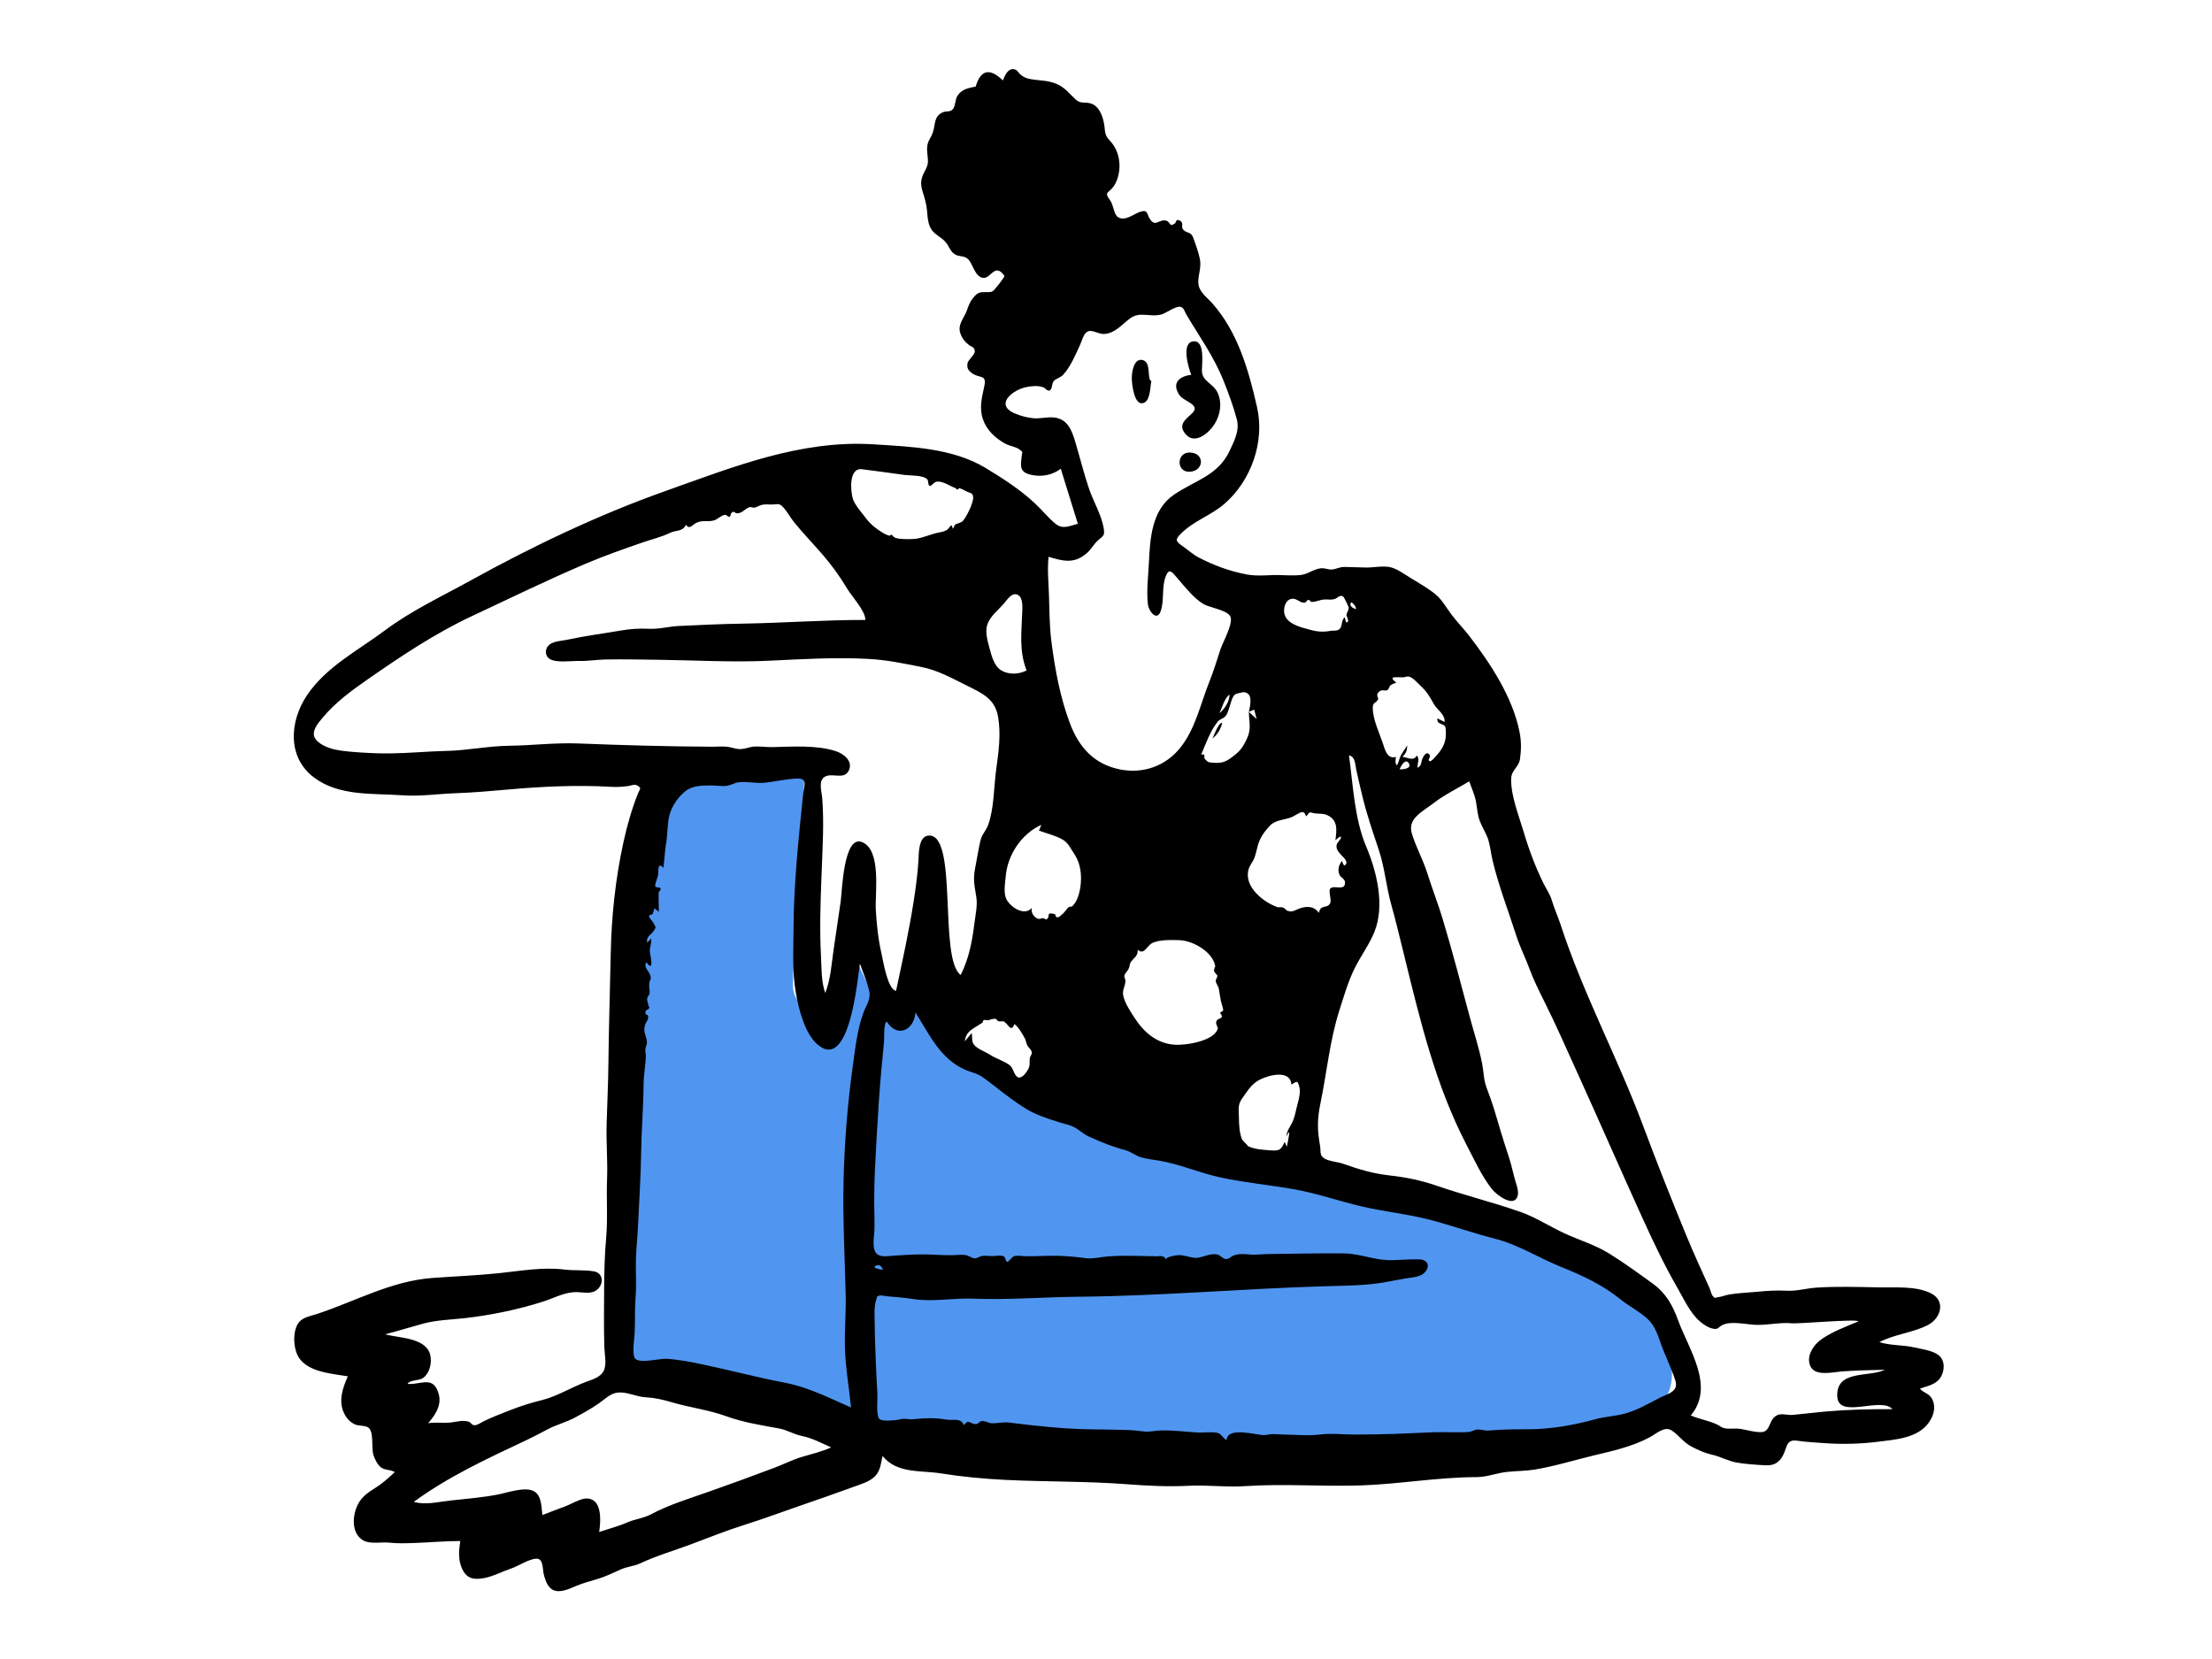 <svg width="1024" height="768" viewBox="0 0 1024 768" fill="none" xmlns="http://www.w3.org/2000/svg">
<path fill-rule="evenodd" clip-rule="evenodd" d="M281.53 633.819C281.649 593.194 282.43 552.555 283.801 511.952C284.819 481.861 286.123 451.747 288.646 421.739C289.645 409.851 290.807 397.953 292.636 386.16C293.769 378.858 294.81 370.903 297.891 364.104C298.9 361.879 299.874 360.432 302.02 359.294C309.956 355.082 320.829 354.463 329.578 353.574C343.922 352.117 358.441 351.697 372.855 351.994C372.01 367.498 371.166 383.002 370.322 398.505C369.672 410.446 369.021 422.387 368.371 434.327C367.961 441.864 366.971 449.615 367.127 457.164C367.254 463.314 374.486 469.199 378.162 474.001C382.671 460.208 387.18 446.415 391.69 432.622C394.074 438.778 396.622 444.881 399.394 450.871C401.223 454.822 403.085 458.889 405.51 462.521C407.726 465.839 408.375 466.307 412.226 465.741C416.862 465.06 420.382 463.685 423.122 467.131C425.551 470.186 427.813 473.302 430.449 476.202C459.556 508.215 504.41 528.096 545.971 537.09C570.45 542.386 595.144 546.687 619.613 552.088C656.973 560.334 695.347 568.465 731.03 582.56C736.622 584.769 742.275 587.141 747.377 590.355C753.003 593.898 757.021 599.26 760.914 604.568C770.426 617.538 781.577 638.811 766.906 652.348C755.659 662.725 738.086 663.768 723.475 664.936C708.372 666.144 693.216 666.733 678.075 667.225C636.835 668.565 595.556 668.854 554.297 668.891C516.6 668.923 478.897 668.71 441.207 667.988C424.108 667.661 407.631 668.059 391.086 663.671C357.224 654.691 323.459 645.344 289.68 636.06C286.964 635.314 284.247 634.566 281.53 633.819Z" fill="#5096F1"/>
<path fill-rule="evenodd" clip-rule="evenodd" d="M625.631 278.773C624.049 280.417 626.613 281.683 627.767 282.042C627.581 280.456 626.816 279.739 625.631 278.773ZM408.801 587.823C408.191 586.385 407.281 585.202 405.618 585.881C402.868 587.002 408.431 587.808 408.801 587.823ZM647.891 356.111C649.028 356.252 653.677 355.961 652.24 353.431C650.574 350.499 648.284 355.203 647.891 356.111ZM564.524 330.172C566.968 328.077 569.158 324.874 569.184 321.546C566.88 323.075 565.649 327.807 564.524 330.172ZM623.131 288.108C625.167 288.211 623.304 285.345 623.324 284.774C623.366 283.549 624.512 282.497 624.326 281.044C624.319 280.985 622.267 276.391 621.726 276.099C620.203 275.279 619.318 276.782 617.951 277.247C615.927 277.936 614.939 277.328 612.766 277.54C610.851 277.727 609.238 278.659 607.236 278.658C606.761 278.658 606.235 277.65 605.689 277.706C604.838 277.793 604.757 278.878 604.155 278.932C602.04 279.12 601.917 278.28 599.944 277.491C596.665 276.179 594.364 279.231 594.438 282.838C594.535 287.616 599.519 289.569 603.338 290.667C608.263 292.082 610.999 292.935 616.003 292.044C617.45 291.785 618.92 292.246 620.062 291.248C621.597 289.906 620.783 287.075 622.535 285.767C622.734 286.547 622.932 287.328 623.131 288.108ZM449.862 478.209C450.271 481.331 449.413 482.939 452.442 485.031C454.23 486.267 456.478 487.08 458.372 488.318C461.115 490.111 465.226 491.263 467.659 493.325C469.204 494.634 469.479 498.34 471.621 498.789C473.444 499.17 475.617 495.876 476.242 494.393C476.934 492.75 476.472 491.397 476.753 489.756C476.942 488.655 477.766 488.426 477.621 487.132C477.47 485.775 476.154 485.058 475.582 483.981C475.07 483.016 474.915 481.647 474.514 480.885C473.567 479.092 471.466 475.283 469.593 474.096C468.015 478.238 466.819 474.041 464.631 472.825C463.815 472.803 462.998 472.795 462.182 472.804C461.759 472.401 461.328 472.006 460.891 471.62C459.882 471.526 458.22 472.065 457.31 472.346C456.81 472.232 456.303 472.165 455.789 472.146C455.107 472.345 454.836 472.725 454.98 473.285C455.277 473.149 453.629 474.149 453.472 474.256C450.219 476.466 447.235 477.348 446.632 482.049C447.709 480.77 448.786 479.489 449.862 478.209ZM475.232 310.355C471.754 301.341 472.858 293.399 473.194 283.964C473.273 281.749 473.745 276.997 471.43 275.527C468.541 273.694 466.137 277.84 464.628 279.556C462.038 282.501 458.423 285.205 457.096 289.027C455.924 292.399 457.133 296.536 458.027 299.877C458.991 303.477 460.183 308.317 463.46 310.311C466.96 312.44 471.705 312.231 475.232 310.355ZM597.836 502.061C597.335 495.152 587.726 497.573 583.405 499.703C580.174 501.296 578.366 503.725 576.331 506.613C574.021 509.892 573.264 510.808 573.448 514.706C573.617 518.262 573.419 521.839 574.31 525.377C574.762 527.173 574.863 527.49 576.055 528.727C576.052 528.724 578.119 530.783 577.544 530.454C580.21 531.976 584.186 532.231 587.318 532.467C591.795 532.803 592.872 532.864 594.689 528.609C595.038 529.35 595.388 530.09 595.736 530.831C595.848 530.307 597.092 524.092 596.805 524.153C596.303 524.261 595.764 525.707 595.518 526.075C595.674 523.212 597.712 521.072 598.699 518.519C599.608 516.172 599.981 513.514 600.682 511.086C601.36 508.736 602.119 505.467 601.463 503.028C600.591 499.789 600.316 500.711 597.836 502.061ZM655.85 349.765C657.411 351.236 656.02 353.615 656.223 355.437C658.345 354.136 657.609 353.439 658.431 351.322C658.96 349.959 660.52 347.351 661.882 349.585C662.455 350.524 660.561 351.814 661.843 352.366C662.597 352.69 664.603 350.166 664.97 349.769C667.499 347.031 669.117 344.232 669.326 340.498C669.384 339.476 669.369 336.926 669.006 336.339C667.955 334.645 665.159 335.647 665.399 332.55C666.512 333.104 667.625 333.657 668.738 334.211C669.084 330.728 665.325 328.667 663.754 325.903C661.964 322.754 660.802 320.463 657.886 317.754C656.54 316.503 654.35 313.926 652.602 313.324C651.243 312.856 650.692 313.547 649.321 313.56C646.455 313.587 642.147 312.812 646.414 315.992C645.547 316.399 644.408 316.652 643.669 317.293C643.121 317.768 642.916 319.125 642.274 319.45C640.888 320.15 639.851 318.784 638.286 320.339C636.639 321.978 638.325 323.011 637.958 323.733C636.903 325.81 635.451 324.777 635.498 327.943C635.575 333.163 638.581 339.342 640.199 344.22C641.15 347.087 642.213 351.57 646.224 350.395C646.072 351.775 645.723 353.113 646.619 354.344C647.456 353.359 647.756 351.197 648.32 350.04C649.152 348.336 650.506 346.69 651.462 345.033C651.322 347.652 651.038 348.38 649.258 350.363C651.6 350.65 654.485 352.527 655.85 349.765ZM484.491 425.627C486.639 424 483.818 422.185 488.056 423.108C489.137 423.344 488.051 424.608 489.683 424.654C490.299 424.671 491.81 423.155 492.237 422.799C492.628 422.473 494.384 420.106 494.666 419.953C494.194 420.207 496.798 419.198 495.985 419.853C497.536 418.604 498.717 416.55 499.414 414.053C501.124 407.932 500.88 400.618 497.335 395.36C495.849 393.156 494.663 390.466 492.424 388.987C489.387 386.981 484.367 385.788 480.975 384.514L482.073 381.843C472.761 386.052 466.339 395.877 465.555 405.859C465.273 409.45 464.25 414.01 466.437 417.193C468.719 420.516 474.474 424.009 477.652 420.318C477.169 422.375 478.586 424.835 480.76 425.363C481.582 425.563 482.358 424.966 482.722 425.019C483.185 425.085 484.162 425.693 484.491 425.627ZM399.011 217.217C392.754 216.472 393.724 227.774 394.898 231.168C395.844 233.906 399.235 237.716 401.029 240.101C403.167 242.942 406.019 245.063 409.052 246.876C410.092 247.497 410.853 247.696 411.75 248.043C412.069 247.726 412.45 247.561 412.895 247.547C413.286 248.199 413.84 248.687 414.556 249.01C416.831 249.718 420.596 249.61 422.857 249.515C426.501 249.361 430.756 247.264 434.381 246.565C436.075 246.238 437.018 246.106 438.516 245.226C439.271 244.783 440.749 241.368 440.96 244.722C441.894 244.147 441.599 243.201 442.282 242.78C442.934 242.378 445.019 241.991 445.796 241.106C446.88 239.872 448.321 237.057 449.075 235.371C449.56 234.289 450.588 231.501 450.507 230.375C450.335 227.99 449.566 228.539 447.528 227.551C446.166 226.891 445.382 226.338 444.021 225.973C443.863 225.931 443.485 226.744 443.218 226.674C442.751 226.553 442.563 226.015 442.236 225.91C439.75 225.104 436.816 222.715 433.742 222.946C432.415 223.046 431.172 225.068 430.49 224.965C429.442 224.806 429.965 222.654 429.234 221.874C427.369 219.888 421.147 220.209 418.731 219.865C412.164 218.929 405.59 218.056 399.011 217.217ZM618.19 389.004C618.789 384.315 619.527 379.658 614.385 377.35C612.455 376.484 610.849 376.797 608.87 376.562C606.299 376.256 606.673 375.149 604.765 377.908C603.71 376.553 604.411 376.113 602.684 375.952C601.971 375.886 598.86 377.91 598.051 378.241C594.676 379.622 590.378 379.494 587.832 382.279C585.358 384.986 583.357 387.588 582.314 391.281C581.788 393.141 581.442 395.068 580.792 396.894C580.089 398.869 578.508 400.571 577.967 402.546C575.764 410.586 585.129 417.924 591.707 420.057C592.554 419.883 593.385 419.938 594.2 420.22C594.774 420.599 595.288 421.046 595.744 421.561C597.814 422.21 598.306 421.996 600.412 421.046C603.884 419.481 607.94 418.948 610.568 422.61C611.379 418.348 614.338 420.884 615.761 418.139C616.547 416.625 614.83 412.431 615.825 411.34C617.514 409.487 622.782 412.782 622.646 408.454C622.596 406.877 620.804 406.355 620.183 405.109C619.068 402.872 619.687 400.504 621.237 398.538C621.382 398.877 621.943 401.106 622.686 400.516C624.656 398.949 621.417 396.481 620.71 395.626C619.545 394.217 618.485 393.141 618.745 391.174C618.906 389.954 620.863 388.685 620.793 387.499C620.739 386.596 618.321 388.899 618.19 389.004ZM526.691 439.629C526.824 442.916 524.724 443.345 523.341 445.606C522.965 446.222 522.94 447.697 522.414 448.6C521.432 450.293 520.749 450.398 520.434 452.047C520.469 451.863 520.96 453.681 520.972 453.888C521.107 456.208 519.494 458.063 519.938 460.614C520.561 464.203 523.288 468.2 525.211 471.185C529.558 477.933 535.635 483.164 543.96 483.641C549.52 483.96 562.601 481.737 563.793 475.924C563.479 475.25 563.213 474.556 562.996 473.842C562.868 472.809 563.251 472.104 564.145 471.727C564.831 471.546 565.368 471.165 565.755 470.582C565.567 469.991 565.257 469.471 564.827 469.023C564.981 468.245 566.292 468.207 566.271 467.705C566.232 466.771 565.41 464.43 565.19 463.365C564.808 461.525 564.599 459.773 564.264 457.921C563.992 456.423 563.073 455.683 562.837 454.309C562.675 453.372 563.627 452.522 563.546 451.528C562.92 450.967 562.411 450.313 562.021 449.566C561.977 448.79 562.168 448.07 562.594 447.407C561.66 440.87 552.41 435.379 545.83 435.229C542.295 435.148 536.259 434.894 533.08 436.741C530.955 437.975 529.53 442.352 526.691 439.629ZM384.782 670.044C380.135 667.949 375.973 665.717 370.996 664.7C367.404 663.965 364.32 661.947 360.71 661.289C352.713 659.831 344.076 658.486 336.406 655.682C328.182 652.674 319.226 651.597 310.797 649.097C306.647 647.866 303.025 647.059 298.733 646.821C294.551 646.59 290.252 644.258 286.072 644.652C282.578 644.982 280.086 647.666 277.352 649.579C273.807 652.06 269.941 654.199 266.131 656.248C262.088 658.423 257.584 659.513 253.594 661.634C250.281 663.394 247.027 665.112 243.611 666.726C225.462 675.302 207.937 683.313 191.57 695.245C196.848 696.851 202.852 695.25 208.097 694.684C215.552 693.878 222.98 693.273 230.361 691.892C234.68 691.085 243.11 688.004 247.234 690.372C250.858 692.452 250.58 697.792 251.1 701.364C254.521 700.044 257.927 698.69 261.378 697.45C264.092 696.475 268.496 693.794 271.262 693.7C278.967 693.439 278.125 704.252 277.375 709.214C281.877 707.685 286.158 706.618 290.522 704.724C294.02 703.205 297.883 702.87 301.281 701.059C309.724 696.559 319.092 693.739 328.132 690.545C338.331 686.94 348.508 683.268 358.62 679.422C362.776 677.841 366.875 675.754 371.127 674.472C375.705 673.091 380.392 672.053 384.782 670.044ZM485.413 257.744C484.767 263.826 485.433 269.959 485.619 276.048C485.837 283.178 485.846 290.232 486.769 297.32C488.435 310.107 490.78 322.897 495.358 334.996C499.526 346.016 506.56 353.808 518.472 356.19C529.174 358.329 539.604 354.66 546.415 346.109C553.48 337.242 555.65 326.043 559.787 315.766C561.81 310.741 563.308 305.688 564.995 300.546C566.007 297.466 571.023 288.624 569.588 285.46C568.187 282.371 559.92 281.315 557.058 279.598C552.511 276.869 548.306 271.398 544.836 267.4C542.511 264.721 541.153 262.74 539.585 266.99C537.7 272.097 539.066 277.997 537.307 282.951C535.576 287.822 531.798 283.017 531.41 279.842C530.666 273.746 531.561 266.821 531.849 260.694C532.386 249.276 533.135 236.07 543.431 229.03C553.189 222.358 563.78 220.282 569.198 208.763C571.37 204.145 573.923 199.307 572.566 194.14C570.998 188.177 568.677 181.941 566.394 176.21C562.008 165.204 555.139 155.621 549.134 145.516C548.323 144.153 548.153 142.406 546.381 142.021C544.377 141.585 539.699 144.994 537.756 145.544C532.465 147.04 527.737 143.936 523.069 147.449C519.323 150.269 516.147 154.327 511.093 154.622C508.917 154.749 505.964 152.806 504.089 153.27C501.7 153.861 501.009 157.426 500.088 159.429C497.973 164.025 495.613 169.784 492.125 173.541C490.941 174.816 488.849 175.21 487.838 176.397C486.661 177.776 487.315 180.576 485.629 180.827C484.652 180.972 483.872 179.647 483.05 179.331C481.653 178.793 480.283 178.69 478.788 178.734C476.022 178.815 473.152 179.483 470.721 180.807C465.068 183.885 462.979 188.566 469.773 191.381C472.496 192.51 475.453 193.35 478.399 193.612C481.632 193.899 484.903 192.89 488.1 193.284C494.265 194.043 496.161 199.199 497.757 204.497C499.951 211.785 501.724 219.164 504.188 226.376C506.201 232.268 509.858 238.257 510.914 244.412C511.563 248.193 510.713 247.911 508.189 250.249C506.266 252.029 505.11 254.366 503.027 256.152C497.219 261.131 492.158 259.804 485.413 257.744ZM860.289 611.727C860.112 610.428 832.583 612.912 829.455 612.59C824.111 612.04 818.422 613.503 812.897 613.316C808.013 613.15 800.968 611.253 796.936 613.624C795.441 614.503 795.404 615.541 793.044 615.093C790.851 614.677 788.541 613.127 786.899 611.69C782.33 607.692 779.538 601.402 776.55 596.217C770.569 585.841 765.447 575.09 760.483 564.178C750.258 541.703 740.42 519.1 730.206 496.62C725.154 485.501 720.283 474.362 714.834 463.449C712.509 458.791 709.956 453.682 708.166 448.803C706.215 443.482 703.65 438.487 701.901 433.032C698.194 421.479 693.764 410.098 690.926 398.217C690.207 395.209 689.94 392.059 689.074 389.094C688.15 385.927 686.263 383.219 685.08 380.153C683.874 377.029 683.871 374.241 683.271 371.048C682.672 367.866 681.21 364.764 680.157 361.716C674.736 364.985 668.563 367.96 663.574 371.845C658.667 375.668 651.507 378.87 653.561 385.781C655.429 392.067 658.737 397.847 660.705 404.125C662.913 411.168 665.625 418.053 667.756 425.112C672.329 440.267 676.332 455.6 680.427 470.891C682.351 478.075 684.755 485.273 686.165 492.58C686.899 496.381 686.779 499.78 688.161 503.462C689.511 507.061 690.791 510.582 691.9 514.267C693.874 520.826 695.758 527.399 697.942 533.89C699.124 537.403 700.069 540.955 700.909 544.564C701.418 546.745 703.149 550.94 702.662 553.198C701.264 559.7 692.664 553.075 690.606 550.421C685.831 544.265 682.406 536.734 678.83 529.841C664.472 502.163 657.412 472.31 650.009 442.18C648.063 434.259 646.184 426.409 643.997 418.57C641.705 410.356 641.038 401.768 638.333 393.6C635.538 385.161 632.687 377.028 630.634 368.345C629.685 364.325 628.681 360.307 627.838 356.264C627.388 354.105 627.369 350.134 624.494 349.704C626.345 363.252 627.029 379.124 632.428 391.83C637.322 403.354 641.212 419.143 636.264 431.378C633.885 437.262 630.121 442.287 627.291 447.892C624.126 454.159 622.064 461.354 619.943 468.032C615.551 481.86 614.255 496.403 611.316 510.548C609.775 517.962 609.745 523.033 611.082 530.328C611.512 532.677 610.753 534.544 612.731 536.05C614.721 537.565 619.323 537.871 621.782 538.74C629.247 541.379 635.665 543.315 643.57 544.18C651.037 544.998 658.049 546.481 665.161 548.927C677.977 553.334 691.304 556.628 703.897 561.046C710.785 563.463 717.428 567.769 724.05 570.857C730.938 574.07 738.245 576.169 744.738 580.179C751.733 584.497 758.65 589.512 765.278 594.353C771.418 598.837 774.361 604.411 776.917 611.389C781.776 624.655 794.027 641.871 782.711 655.257C786.678 656.981 791.218 657.666 795.019 659.509C796.331 660.146 796.722 660.767 798.214 661.133C800.165 661.612 802.676 661.229 804.674 661.359C807.564 661.547 813.654 663.626 816.472 662.786C819.106 662 819.221 658.179 821.113 656.293C823.919 653.497 826.612 655.3 830.045 654.989C835.13 654.528 840.196 653.861 845.284 653.417C855.55 652.522 865.787 652.311 876.087 652.335C870.725 646.384 851.006 657.215 850.522 646.435C849.961 633.961 865.186 637.703 872.587 634.105C865.86 634.303 859.133 634.368 852.419 634.901C848.345 635.225 840.512 637.175 838.208 632.698C835.732 627.884 839.716 622.316 843.447 619.802C848.61 616.324 854.577 614.106 860.289 611.727ZM299.213 445.402C297.979 447.862 299.89 448.853 300.756 450.836C301.952 453.576 300.771 453.031 300.531 455.609C300.37 457.338 300.842 458.154 300.744 459.773C300.703 460.462 299.723 461.377 299.608 462.161C299.401 463.568 300.162 464.216 300.079 465.238C300.038 465.745 300.694 465.835 300.56 466.57C300.444 467.211 298.968 467.662 298.881 468.065C298.381 470.402 299.782 469.232 299.996 470.34C300.354 472.189 299.314 472.506 298.722 474.207C297.701 477.14 298.688 478.507 299.319 481.257C299.853 483.576 299.06 483.592 298.759 485.807C298.576 487.15 298.964 487.314 298.958 488.563C298.94 492.877 297.975 497.363 297.935 501.934C297.84 512.752 296.924 523.413 296.787 534.205C296.652 544.809 295.88 555.545 295.416 566.282C295.19 571.517 294.659 576.734 294.43 581.97C294.163 588.05 294.758 594.101 294.246 600.157C293.781 605.662 294.06 611.185 293.832 616.705C293.725 619.324 292.377 627.249 294.097 629.01C296.331 631.296 305.383 628.862 308.311 629.023C313.815 629.324 319.618 630.432 325.011 631.568C337.792 634.26 350.602 637.688 363.388 640.103C374.049 642.116 384.051 647.237 393.974 651.571C393.065 642.455 391.46 633.562 391.163 624.374C390.897 616.116 391.675 607.901 391.492 599.653C391.101 582.055 390.104 564.652 390.497 547.057C390.898 529.165 392.34 510.896 394.831 493.174C395.976 485.031 396.869 476.356 399.782 468.619C401.102 465.114 403.251 462.544 402.359 458.688C401.392 454.512 399.482 450.146 398.07 446.096C397.032 452.692 393.374 496.645 378.346 483.432C372.478 478.273 369.761 467.096 368.449 459.772C366.677 449.871 367.313 439.465 367.359 429.446C367.451 409.033 369.696 388.208 371.755 367.907C372.166 363.852 374.214 360.226 369.012 360.42C364.135 360.603 359.123 361.758 354.273 362.327C350.075 362.819 345.86 361.621 341.86 362.157C340.026 362.403 338.404 363.489 336.552 363.764C334.215 364.111 331.773 363.603 329.42 363.606C325.455 363.611 320.858 363.59 317.567 366.057C314.11 368.648 311.146 372.936 309.985 377.082C308.825 381.229 309.135 385.896 308.401 390.038C307.782 393.529 307.65 397.837 307.071 401.802C304.562 398.658 304.723 403.196 304.696 404.537C304.665 406.157 302.922 409.435 303.371 410.385C303.661 410.998 305.609 410.674 305.774 411.154C306.113 412.144 304.94 412.562 304.919 413.302C304.836 416.186 305.001 419.167 304.994 422.075C304.314 421.555 303.632 421.035 302.951 420.514C302.593 421.292 302.48 422.306 302.139 423.093C301.985 423.451 300.547 423.352 300.479 424.056C300.39 424.975 302.402 426.745 302.79 427.749C303.485 429.543 303.928 428.835 302.75 430.769C301.394 432.996 299.174 433.12 299.529 436.357C300.247 435.807 300.873 435.167 301.409 434.438C301.745 436.37 300.905 438.073 300.803 439.997C300.736 441.255 302.267 446.276 301.113 447.116C300.628 447.47 299.331 445.538 299.213 445.402ZM400.607 286.994C400.616 282.756 394.429 276.238 392.301 272.691C388.907 267.032 385.257 261.909 380.942 256.908C376.607 251.884 371.979 247.095 367.775 241.961C366.035 239.838 364.744 237.358 362.97 235.279C360.753 232.683 360.285 233.481 357.539 233.55C355.451 233.603 354.089 233.248 352.159 233.868C351.134 234.197 350.47 234.686 349.369 234.989C348.68 235.18 347.771 234.511 346.846 234.834C344.558 235.631 343.78 237.671 341.019 237.629C340.688 237.624 339.628 236.839 339.475 236.883C339.288 236.937 338.43 237.592 338.46 237.585C338.276 237.627 338.329 238.926 337.839 239.151C337.001 239.537 336.407 238.243 335.644 238.327C333.716 238.539 332.282 240.529 330.149 241.011C327.409 241.63 325.039 240.727 322.422 242.002C320.331 243.02 319.274 245.336 317.535 242.942C315.96 246.286 313.061 245.273 310.165 246.682C306.127 248.647 301.75 249.643 297.45 251.127C288.603 254.18 279.694 257.308 271.07 260.983C253.181 268.607 235.857 277.061 218.368 285.257C201.264 293.273 185.444 303.902 170.051 314.602C162.504 319.847 155.001 325.357 149.114 332.54C147.33 334.716 144.351 338.096 145.553 341.158C146.825 344.396 152.201 346.406 155.241 347.027C159.227 347.843 163.609 348.116 167.667 348.387C172.048 348.681 176.754 348.826 181.09 348.767C189.636 348.649 198.018 347.816 206.604 347.627C216.371 347.411 225.946 345.351 235.693 345.229C246.408 345.095 257.001 343.752 267.732 344.171C288.416 344.981 309.082 345.578 329.827 345.678C332.408 345.69 334.939 345.379 337.474 345.829C339.531 346.193 341.017 346.913 343.223 346.755C345.278 346.608 347.183 345.709 349.277 345.6C352.027 345.457 354.844 345.91 357.608 345.853C366.94 345.662 378.008 344.814 387.004 347.765C390.577 348.938 395.069 352.353 392.891 356.779C390.737 361.155 385.235 357.588 381.829 359.577C378.656 361.43 380.416 366.486 380.64 369.509C381.063 375.237 381.14 380.935 380.989 386.675C380.656 399.351 379.884 412.012 379.736 424.692C379.665 430.851 379.753 437.008 380.078 443.159C380.365 448.588 380.174 454.497 382.03 459.678C384.615 453.209 384.93 446.067 385.955 439.25C387.065 431.875 388.15 424.5 389.205 417.116C389.832 412.73 390.483 386.388 399.066 389.829C408.19 393.486 405.018 413.751 405.432 421.037C405.823 427.914 406.526 434.765 408.084 441.484C408.809 444.607 410.801 457.869 414.805 458.726C417.742 444.847 420.847 430.99 423.006 416.962C423.959 410.77 424.8 404.531 425.18 398.275C425.378 395.019 425.137 387.192 429.844 386.813C443.68 385.698 434.398 443.995 444.737 451.329C448.561 443.722 450.056 435.789 451.094 427.356C451.566 423.517 452.576 419.195 451.979 415.345C451.196 410.308 450.346 407.22 451.398 402.015C452.258 397.754 452.877 393.379 453.871 389.155C454.588 386.111 456.459 384.625 457.446 381.88C460.227 374.151 460.048 364.367 461.157 356.254C462.28 348.037 463.464 339.959 462.008 331.67C460.567 323.461 454.562 320.851 447.735 317.462C440.856 314.048 434.219 310.296 426.665 308.79C418.183 307.1 410.399 305.46 401.717 305.011C386.395 304.22 371.379 305.138 356.126 305.864C339.166 306.672 322.189 305.665 305.238 305.432C296.998 305.319 288.603 305.16 280.377 305.294C276.255 305.362 272.256 306.077 268.107 305.973C264.572 305.885 257.662 306.975 254.568 305.095C252.14 303.62 252.143 300.352 254.193 298.551C256.224 296.766 260.207 296.672 262.743 296.121C270.848 294.362 278.927 293.352 287.09 291.94C291.791 291.127 295.735 290.857 300.446 291.086C305.021 291.31 309.687 290.002 314.313 289.78C324.116 289.312 333.976 288.848 343.784 288.695C362.792 288.399 381.581 286.948 400.607 286.994ZM410.526 472.919C408.997 473.509 409.386 480.814 409.247 482.273C408.834 486.642 408.381 491.006 407.992 495.377C407.094 505.468 406.418 515.581 405.866 525.696C405.315 535.812 404.661 545.96 404.694 556.094C404.709 560.408 404.902 564.718 404.815 569.032C404.75 572.257 403.331 578.291 406.083 580.582C407.929 582.119 411.545 581.427 413.702 581.285C417.964 581.006 422.237 580.721 426.51 580.689C431.446 580.651 436.348 581.182 441.287 581.053C443.182 581.004 445.298 580.688 447.174 581.045C448.533 581.306 450.016 582.478 451.291 582.529C452.229 582.567 453.442 581.636 454.479 581.453C456.093 581.168 457.987 581.498 459.629 581.478C460.797 581.464 463.613 580.936 464.687 581.626C465.734 582.298 465.331 583.829 466.288 584.168C466.652 584.297 468.73 581.829 469.086 581.673C470.677 580.979 472.997 581.519 474.674 581.538C479.502 581.592 484.333 581.287 489.163 581.333C493.871 581.377 498.412 581.925 502.931 582.472C505.919 582.834 509.35 581.927 512.522 581.661C517.593 581.236 522.686 581.315 527.77 581.417C530.322 581.468 532.876 581.508 535.428 581.571C536.032 581.586 537.228 581.351 537.811 581.525C540.153 582.228 538.667 582.269 540.322 583.338C538.151 581.935 545.18 581.021 545.585 581.018C548.775 580.994 551.698 582.561 554.353 582.254C557.229 581.922 560.165 580.145 563.329 580.696C564.808 580.954 566.036 582.608 567.135 582.798C568.911 583.105 569.518 581.822 571.147 581.18C574.397 579.898 578.168 581.015 581.561 580.793C586.324 580.482 590.91 580.471 595.691 580.407C604.414 580.292 613.136 580.148 621.86 580.233C629.893 580.311 636.347 583.532 644.336 583.357C648.526 583.266 652.787 582.9 656.971 583.001C660.564 583.086 662.399 585.764 659.683 588.91C657.847 591.037 654.475 591.262 651.886 591.651C648.043 592.23 644.269 593.062 640.439 593.704C631.332 595.23 621.8 595.183 612.588 595.46C575.019 596.591 537.442 599.931 499.85 600.284C483.344 600.439 466.661 601.829 450.207 601.181C441.028 600.819 432.055 602.792 422.805 601.374C418.905 600.776 415.071 600.413 411.139 600.132C410.627 600.096 407.624 599.515 407.057 599.773C405.382 600.536 406.317 599.839 405.614 601.776C404.461 604.958 404.942 610.033 404.948 613.421C404.96 618.82 405.223 624.23 405.404 629.626C405.579 634.796 405.866 639.962 406.174 645.127C406.301 647.264 405.46 655.299 407.108 656.892C408.383 658.126 414.348 657.542 415.962 657.197C417.898 656.783 418.079 656.681 420.175 656.927C421.721 657.109 422.271 657.064 423.819 656.897C428.252 656.418 433.329 656.333 437.78 657.134C441.234 657.755 444.862 656.116 446.184 659.749C448.419 657.013 448.368 658.589 450.824 659.139C453.354 659.704 452.579 658.07 454.723 657.845C456.234 657.687 457.582 658.881 459.216 658.892C461.915 658.909 464.343 658.196 467.229 658.556C479.971 660.146 492.893 661.575 505.742 661.693C511.073 661.743 516.341 661.825 521.643 661.987C524.348 662.069 526.906 662.351 529.566 662.67C532.073 662.972 534.043 662.369 536.649 662.237C542.412 661.943 548.458 662.821 554.222 663.136C556.932 663.284 560.326 662.818 562.925 663.174C565.537 663.531 565.734 665.515 567.811 666.665C568.139 660.228 581.6 664.351 585.104 664.359C586.48 664.363 588.161 663.777 589.822 663.883C592.571 664.06 595.339 664.105 598.092 664.202C602.482 664.356 606.725 664.622 610.895 664.09C616.343 663.396 622.26 664.136 627.763 664.102C633.755 664.064 639.748 663.983 645.737 663.787C651.805 663.588 657.862 663.217 663.929 663.022C669.199 662.852 674.79 663.277 679.985 662.891C681.332 662.791 682.62 661.804 683.824 661.753C685.493 661.682 687.362 662.399 689.288 662.234C695.359 661.716 701.016 661.631 707.152 661.652C717.678 661.688 728.614 659.744 738.706 656.956C743.358 655.671 748.193 655.601 752.812 654.223C758.144 652.631 763.027 649.856 767.934 647.288C771.777 645.276 777.18 644.34 775.615 639.253C773.945 633.822 771.278 628.556 769.29 623.221C767.562 618.583 766.46 614.064 762.714 610.575C759.012 607.127 754.283 604.812 750.339 601.633C741.743 594.705 732.77 590.562 722.591 586.459C712.331 582.323 702.971 576.224 692.193 573.474C682.185 570.92 672.543 567.496 662.737 564.879C652.008 562.016 640.944 560.978 630.123 558.433C619.752 555.993 609.57 552.405 599.062 550.547C587.693 548.538 576.219 547.504 564.892 545.052C555.289 542.974 546.127 538.903 536.474 537.279C533.654 536.804 530.605 536.514 527.876 535.628C525.324 534.799 523.498 533.121 520.918 532.441C514.962 530.872 509.786 528.733 504.147 526.183C501.776 525.11 500.462 523.792 498.407 522.462C495.956 520.877 492.817 520.314 490.066 519.44C484.767 517.757 479.489 516.102 474.735 513.147C469.807 510.085 465.28 506.623 460.744 503.045C458.823 501.53 456.769 500.009 454.8 498.592C452.374 496.847 449.885 496.531 447.166 495.391C435.373 490.443 430.209 478.827 423.785 468.72C423.182 476.905 415.351 480.703 410.526 472.919ZM578.129 329.544C578.942 325.878 580.101 320.617 575.532 320.412C575.238 320.399 572.211 321.155 571.899 321.356C570.342 322.357 569.753 325.696 569.159 327.317C568.636 328.747 568.273 330.651 567.111 331.731C565.965 332.798 564.768 332.824 563.698 334.102C560.443 337.991 558.018 344.671 556.049 349.366C558.72 348.72 556.779 350.512 557.915 351.533C559.69 353.127 559.137 352.839 561.66 353.086C566.056 353.516 568.062 352.345 571.499 349.607C574.414 347.285 575.35 345.764 577.028 342.412C579.427 337.624 578.257 334.573 578.124 329.541C579.327 330.648 580.53 331.755 581.733 332.863C581.36 331.412 580.986 329.961 580.613 328.511L578.129 329.544ZM451.677 40.07C454.013 32.074 458.377 31.483 464.244 37.228C465.174 35.173 466.275 31.982 468.98 32C470.897 32.013 471.236 33.563 472.522 34.609C474.074 35.874 475.284 36.318 477.254 36.655C481.553 37.39 485.548 37.138 489.594 39.06C493.28 40.81 495.033 43.366 497.871 45.987C500.526 48.439 502.463 46.851 505.494 48.092C508.864 49.472 510.371 53.556 511.024 56.865C511.821 60.913 510.991 62.203 513.805 65.142C516.459 67.915 517.867 71.446 518.187 75.256C518.488 78.859 517.693 83.135 515.613 86.173C513.272 89.595 510.846 88.649 513.894 92.714C515.428 94.761 515.601 99.118 517.446 100.43C520.674 102.723 524.842 99.024 527.693 98.093C531.567 96.828 530.703 98.944 532.402 101.496C534.913 105.266 536.406 101.376 539.831 102.129C541.09 102.406 541.459 103.765 541.902 103.928C543.466 104.508 541.805 104.293 543.592 103.648C544.78 103.22 543.966 100.916 546.359 102.231C548.022 103.146 546.77 104.773 547.526 105.951C549.011 108.267 551.216 106.917 552.314 109.906C553.406 112.883 554.885 116.831 555.492 120.086C556.232 124.04 554.495 127.481 554.749 131.222C555.015 135.129 558.886 137.762 561.294 140.501C573.103 153.925 578.103 171.581 581.955 188.647C585.536 204.508 579.234 222.464 566.86 233.214C560.587 238.664 552.75 241.001 546.726 246.999C544.052 249.661 544.087 250.504 547.273 252.686C549.883 254.473 552.277 256.75 555.043 258.162C562.154 261.792 569.083 264.385 577.023 265.909C581.027 266.678 585.196 266.37 589.247 266.226C593.464 266.076 598.224 266.674 602.346 266.159C605.987 265.704 608.867 262.765 612.679 263.077C614.173 263.199 615.089 263.77 616.61 263.635C618.607 263.459 620.287 262.402 622.411 262.456C625.64 262.538 628.835 262.592 631.957 262.71C635.503 262.842 639.671 261.871 643.2 262.484C646.549 263.065 650.532 266.077 653.445 267.833C657.036 269.998 661.347 272.502 664.562 275.147C667.599 277.647 669.741 281.625 672.11 284.729C674.615 288.013 677.514 290.947 680.033 294.216C689.951 307.085 700.398 322.936 703.499 339.138C704.284 343.238 704.241 347.287 703.65 351.405C703.121 355.083 699.67 356.481 699.565 360.435C699.352 368.437 703.186 377.714 705.412 385.298C707.757 393.283 710.694 401.039 714.331 408.548C715.739 411.456 717.524 413.86 718.41 416.872C719.492 420.551 721.14 424.041 722.345 427.752C732.771 459.851 748.933 489.732 760.714 521.344C767.045 538.331 773.74 555.172 780.643 571.942C784.04 580.198 787.72 588.201 791.413 596.331C791.899 597.399 792.244 599.458 793.09 600.193C794.519 601.435 793.259 600.728 795.26 600.517C796.986 600.335 798.778 599.548 800.52 599.256C804.724 598.55 809.03 598.429 813.27 598.011C818.142 597.529 822.431 597.278 827.306 597.514C831.843 597.734 836.309 596.386 840.825 596.087C850.506 595.446 860.053 595.784 869.727 595.965C877.265 596.106 886.917 595.21 893.892 598.71C900.88 602.216 898.469 610.29 892.543 613.365C885.442 617.05 877.084 617.576 870.027 621.331C875.323 622.961 881.045 622.541 886.44 623.813C889.917 624.633 895.292 625.239 897.913 627.777C900.451 630.236 900.194 634.471 898.519 637.355C896.433 640.945 892.421 641.565 888.81 642.81C890.437 644.966 892.966 644.798 894.43 647.639C896.375 651.418 895.159 655.455 892.777 658.722C887.608 665.815 877.372 666.414 869.381 667.425C861.529 668.419 853.283 668.657 845.378 668.119C840.874 667.812 836.43 667.587 831.982 666.953C826.865 666.223 827.357 669.808 825.534 673.477C823.77 677.029 821.224 678.551 817.284 678.332C813.03 678.094 808.313 677.805 804.099 677.092C800.064 676.41 796.57 674.327 792.7 673.459C789.215 672.676 786.448 671.412 783.137 669.717C779.337 667.772 777.316 664.517 773.99 662.282C770.576 659.988 767.004 663.592 763.647 665.386C755.488 669.745 746.534 671.673 737.61 673.816C728.51 676.002 719.648 678.799 710.393 680.312C706.086 681.015 701.995 680.921 697.708 681.378C692.768 681.905 688.486 683.792 683.441 683.802C665.625 683.839 647.694 687.055 629.87 687.65C612.225 688.239 594.294 686.779 576.668 687.961C567.656 688.566 558.934 687.353 549.972 687.819C540.727 688.301 531.155 687.814 521.929 687.108C502.783 685.643 484.232 686.024 465.287 685.075C455.432 684.581 445.384 683.653 435.653 682.088C426.112 680.554 415.315 682.321 408.567 674.021C407.825 677.275 407.622 680.649 405.244 683.215C402.743 685.913 398.714 687.002 395.366 688.231C386.817 691.368 378.175 694.348 369.567 697.325C361.408 700.148 353.196 703.205 344.972 705.792C336.328 708.511 328.105 711.807 319.607 714.999C311.907 717.891 303.929 720.176 296.509 723.663C293.448 725.101 290.242 725.22 287.316 726.563C283.702 728.221 280.345 729.812 276.473 731.008C273.152 732.034 270.114 732.772 266.9 734.106C263.718 735.427 259.21 737.721 255.88 735.964C253.539 734.73 252.62 731.894 251.9 729.526C250.998 726.565 251.767 721.427 248.261 721.56C244.797 721.691 239.907 725.025 236.511 726.156C232.448 727.51 228.289 729.774 224.104 730.541C219.914 731.308 216.616 731.078 214.418 727.182C211.944 722.798 212.356 718.152 213.096 713.383C205.964 713.366 199.358 714.036 192.164 714.28C188.201 714.415 184.347 714.591 180.395 714.154C176.828 713.761 171.525 714.879 168.431 713.247C162.142 709.927 163.078 700.537 166.25 695.402C168.012 692.551 170.773 690.629 173.579 688.899C177.098 686.731 179.678 684.272 182.76 681.51C180.75 680.125 178.136 680.798 176.165 679.148C174.634 677.868 173.681 675.732 172.982 673.91C171.679 670.513 173.358 662.72 170.418 660.795C168.848 659.768 166.067 660.203 164.273 659.379C161.822 658.254 160.101 656.179 159.045 653.71C156.667 648.144 158.705 642.35 161.025 637.15C152.235 635.651 139.349 635.055 136.835 624.876C136.031 621.625 135.921 617.861 137.027 614.664C138.669 609.92 142.493 609.664 146.733 608.273C164.46 602.455 181.063 593.007 200.162 591.606C210.392 590.856 220.696 590.461 230.914 589.4C241.177 588.334 251.071 586.453 261.402 587.73C265.797 588.273 270.885 587.789 275.089 588.584C279.154 589.351 279.669 594.146 276.562 596.914C273.542 599.603 269.162 597.883 265.566 598.185C260.47 598.612 256.177 601.023 251.419 602.541C239.744 606.267 226.951 608.911 214.776 610.249C208.24 610.967 202.067 611.063 195.669 612.806C189.857 614.39 184.105 616.189 178.273 617.705C184.645 619.409 196.988 619.219 199.109 626.982C200.106 630.635 199 635.69 195.788 637.949C193.923 639.261 189.849 638.662 188.675 640.622C193.692 641.238 199.414 637.378 202.168 642.898C205.311 649.197 202.236 654.169 198.215 658.846C201.768 658.257 205.421 658.928 209.009 658.473C211.778 658.121 214.364 657.288 216.995 658.155C218.315 658.59 218.141 659.766 219.808 659.773C221.02 659.778 222.835 658.46 223.887 657.952C227.885 656.022 231.942 654.452 236.074 652.841C241.102 650.881 245.88 649.374 250.898 648.144C257.827 646.444 264.782 642.081 271.542 639.614C274.406 638.569 278.088 637.498 279.511 634.516C280.979 631.44 279.854 626.936 279.764 623.683C279.509 614.531 279.618 605.366 279.674 596.212C279.721 588.513 279.906 580.959 280.591 573.29C281.41 564.113 280.677 554.969 281.028 545.778C281.351 537.338 280.594 528.918 280.824 520.481C281.081 511.082 281.551 501.717 281.648 492.307C281.821 475.404 282.39 458.521 282.717 441.622C283.053 424.263 284.893 406.897 288.603 389.923C290.265 382.32 292.435 374.576 295.328 367.352C296.244 365.064 297.204 364.934 295.002 363.626C293.696 362.851 292.083 363.717 290.802 363.889C288.108 364.249 285.703 364.408 282.961 364.247C267.243 363.326 250.969 364.071 235.308 365.484C227.163 366.219 218.974 366.919 210.796 367.211C202.64 367.501 194.484 368.766 186.327 368.168C172.66 367.167 157.072 368.731 145.359 359.928C132.86 350.536 134.037 333.895 142.108 321.872C151.015 308.603 165.892 301.043 178.315 291.745C190.52 282.61 204.866 275.91 218.177 268.553C246.672 252.802 277.292 238.223 307.972 227.338C339.186 216.265 370.505 203.535 404.501 205.699C421.724 206.795 440.993 207.435 456.186 216.586C464.302 221.476 472.159 226.574 479.132 233.033C482.417 236.076 485.312 239.826 488.81 242.606C492.061 245.191 495.25 243.421 498.965 242.471C496.333 233.978 493.701 225.484 491.069 216.991C487.435 219.811 482.434 220.883 477.708 219.886C471.971 218.675 472.436 216.224 472.949 211.315C473.189 209.038 473.81 209.427 471.834 207.989C470.214 206.809 467.253 206.423 465.388 205.401C460.735 202.852 456.702 199.109 454.987 193.97C453.282 188.86 454.49 184.12 455.606 179.048C456.947 172.949 453.631 175.499 449.839 172.663C448.171 171.415 447.573 170.331 447.86 168.27C448.094 166.597 451.401 164.188 451.253 162.541C451.074 160.556 449.969 160.778 448.399 159.581C446.667 158.26 445.42 156.64 444.656 154.561C443.038 150.158 446.336 147.438 447.718 143.378C448.388 141.41 449.047 139.727 450.363 138.071C452.695 135.137 453.6 135.201 456.853 135.227C459.592 135.248 459.562 135.024 461.614 132.547C462.41 131.586 463.204 130.631 463.892 129.588C465.074 127.797 465.402 128.04 464.138 126.641C460.286 122.377 458.529 129.034 455.108 128.632C451.151 128.167 450.441 121.892 447.96 119.796C446.224 118.329 444.243 118.888 442.345 117.897C440.023 116.686 439.557 114.377 438.05 112.442C435.604 109.302 432.053 108.748 430.421 104.764C429.495 102.503 429.368 100.175 429.18 97.778C428.911 94.365 428.018 91.667 427.025 88.418C426.013 85.104 426.262 82.709 427.908 79.66C429.604 76.518 429.804 75.461 429.377 71.917C429.052 69.219 428.952 66.824 430.36 64.417C431.878 61.823 432.194 60.469 432.689 57.514C433.12 54.923 433.943 53.057 436.448 51.982C438.155 51.249 440.003 52.065 441.209 50.396C442.412 48.73 442.091 46.061 443.327 44.22C445.343 41.217 448.375 40.747 451.677 40.07Z" fill="black"/>
<path fill-rule="evenodd" clip-rule="evenodd" d="M551.482 173.516C550.31 170.763 546.389 158.065 552.838 158C557.955 157.948 556.338 168.967 556.401 171.672C556.518 176.735 561.815 177.454 563.796 182.047C566.108 187.402 564.513 193.796 560.91 198.161C558.159 201.492 552.865 205.309 549.086 201.231C544.884 196.693 548.922 194.146 551.864 191.32C556.125 187.225 547.972 186.035 545.855 182.713C542.258 177.067 546.207 174.13 551.482 173.516Z" fill="black"/>
<path fill-rule="evenodd" clip-rule="evenodd" d="M533.007 176.38C532.419 178.994 532.598 184.963 529.758 186.372C524.995 188.735 523.895 177.339 523.932 174.823C523.972 172.147 524.898 165.824 528.844 166.643C533.272 167.562 530.76 175.761 533.007 176.38Z" fill="black"/>
<path fill-rule="evenodd" clip-rule="evenodd" d="M550.823 209.48C557.865 209.699 557.469 218.097 550.716 218.39C544.432 218.663 544.587 209.287 550.823 209.48Z" fill="black"/>
<path fill-rule="evenodd" clip-rule="evenodd" d="M565.8 334.654C565.142 337.452 563.608 340.09 561.309 341.853C561.851 340.747 564.204 334.156 565.8 334.654Z" fill="black"/>
</svg>
